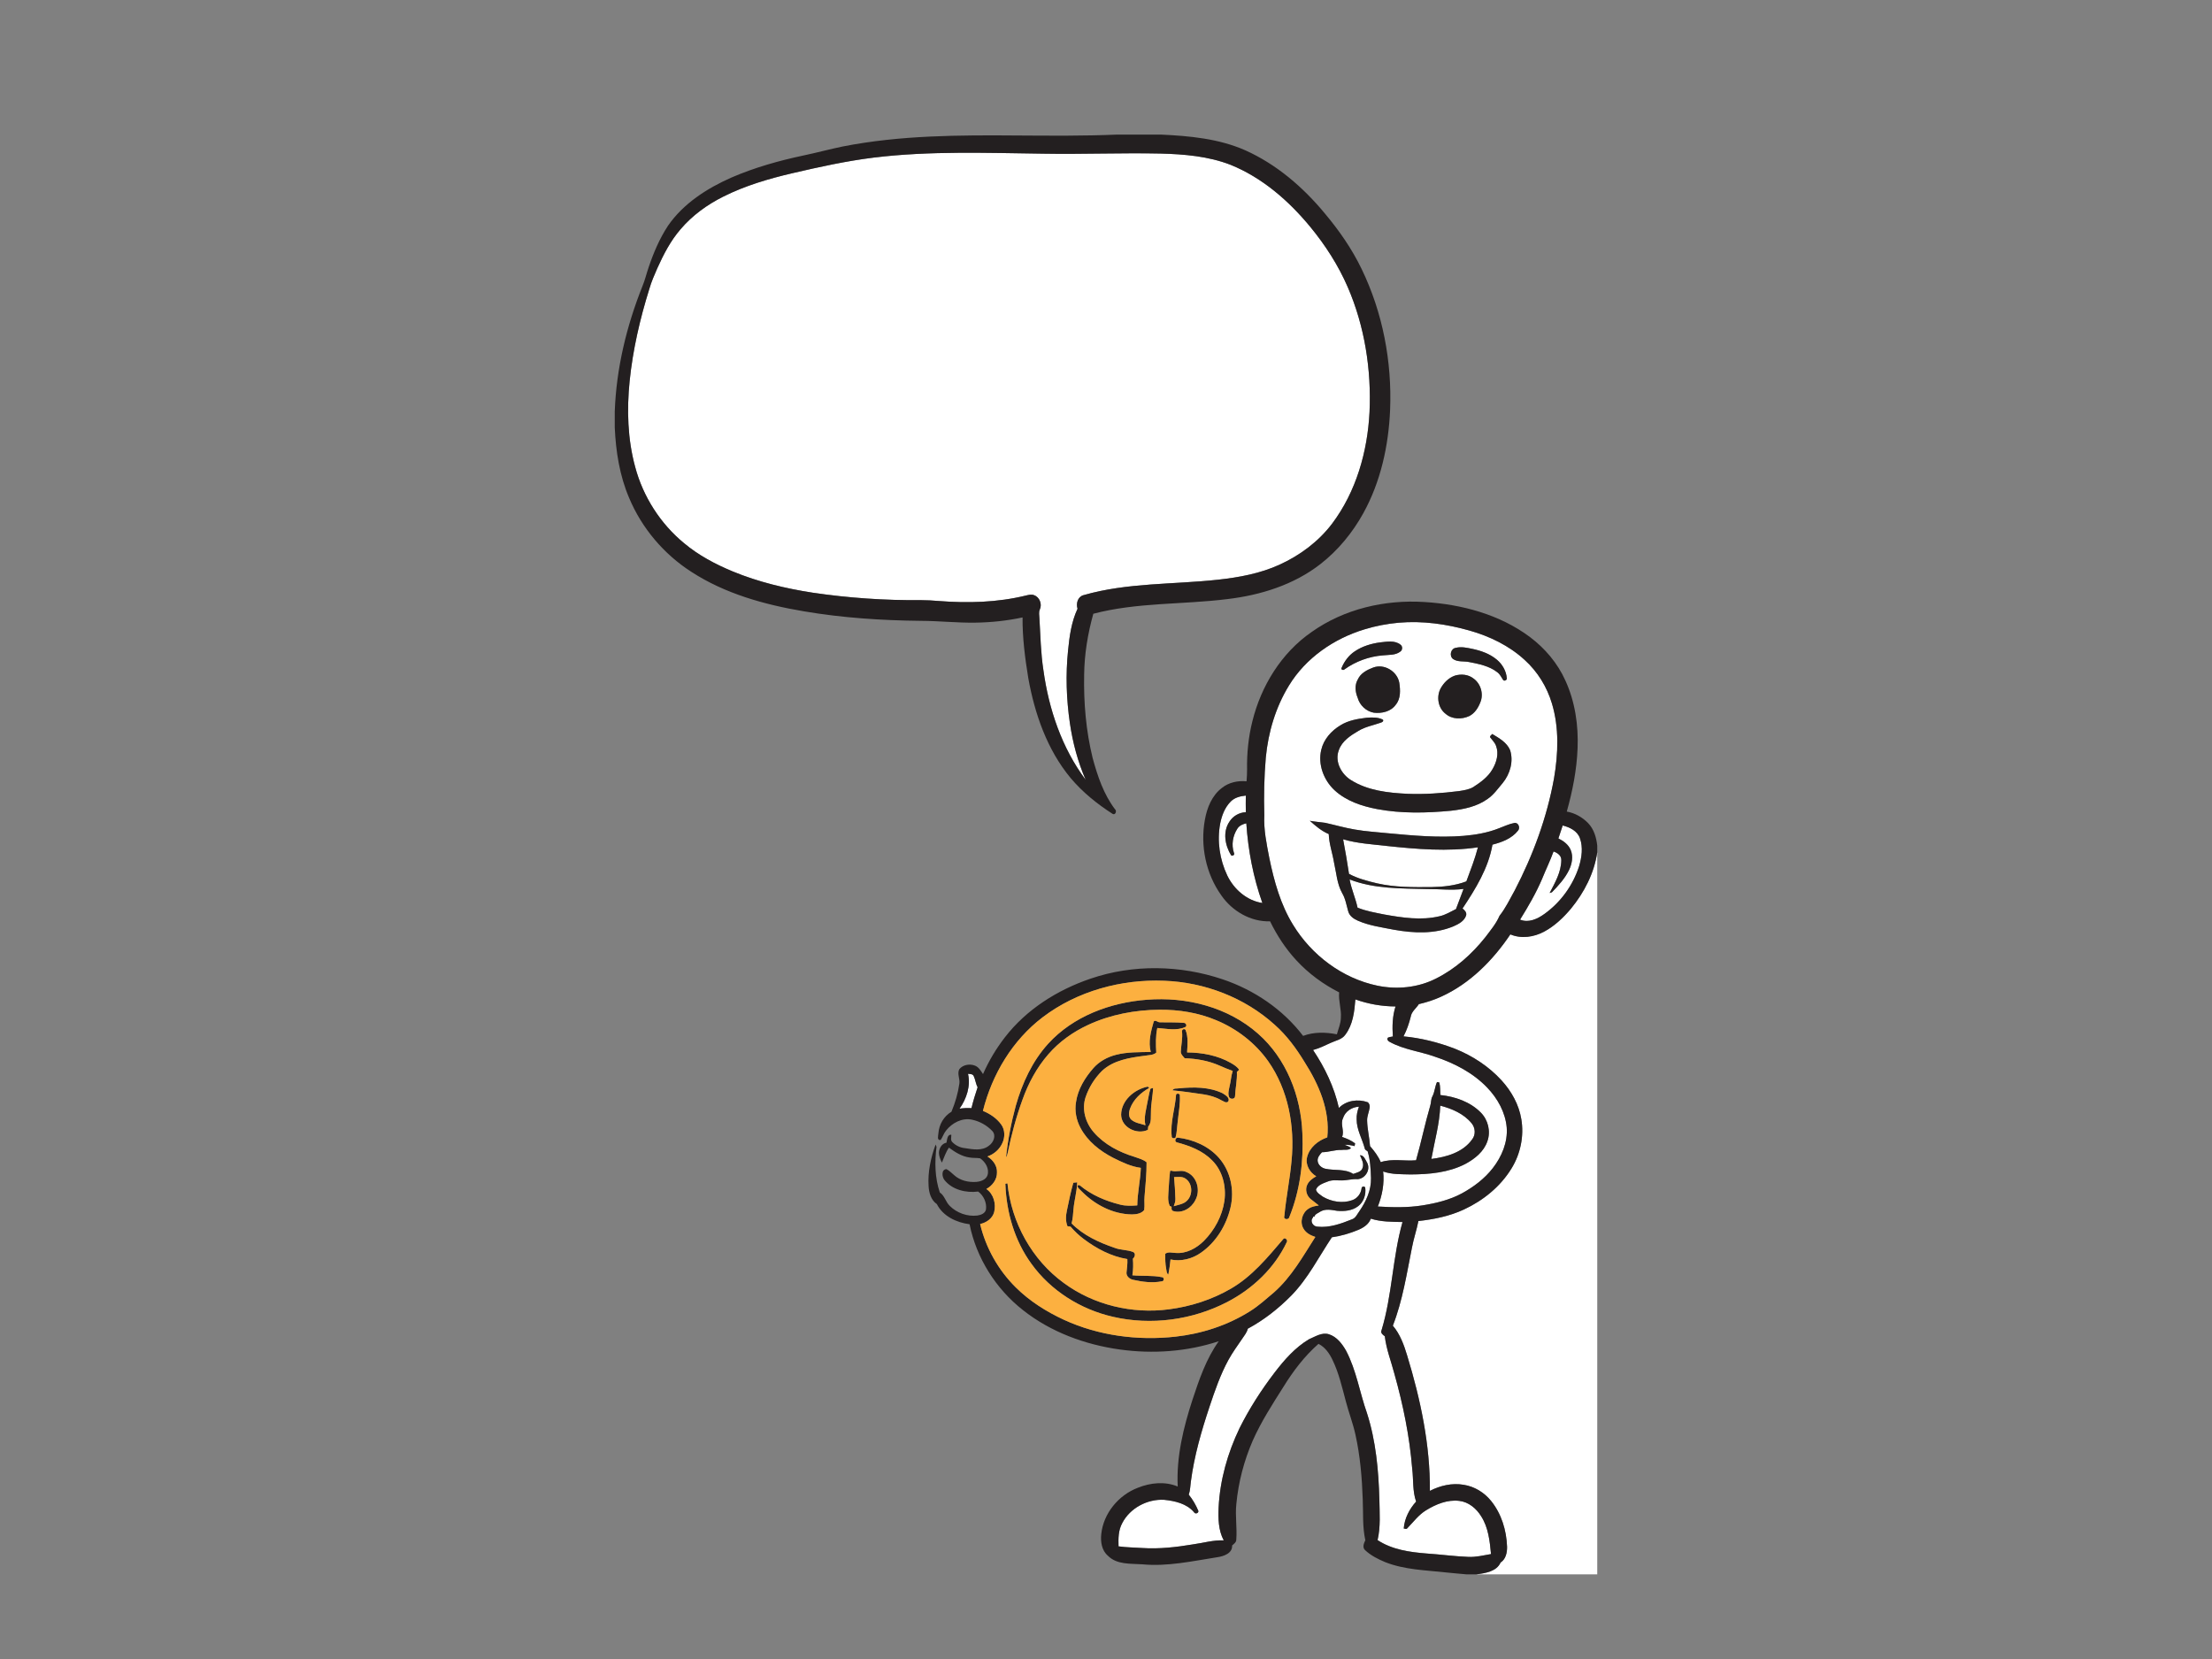 <?xml version="1.0" encoding="utf-8"?>
<!-- Generator: Adobe Illustrator 17.0.0, SVG Export Plug-In . SVG Version: 6.00 Build 0)  -->
<!DOCTYPE svg PUBLIC "-//W3C//DTD SVG 1.1//EN" "http://www.w3.org/Graphics/SVG/1.1/DTD/svg11.dtd">
<svg version="1.1" id="Layer_1" xmlns="http://www.w3.org/2000/svg" xmlns:xlink="http://www.w3.org/1999/xlink" x="0px" y="0px"
	 width="800px" height="600px" viewBox="0 0 800 600" enable-background="new 0 0 800 600" xml:space="preserve">
<rect x="0" y="0" width="800" height="600" fill="#808080" stroke="none"/>
<path fill="#FFFFFF" d="M316.05,56.989c20.333-2.474,40.853-1.666,61.277-1.412c14.151,0.25,28.301-0.35,42.448-0.042
	c8.544,0.229,17.25,0.954,25.285,4.074c11.464,4.645,21.041,13.001,28.839,22.457c5.444,6.619,10.127,13.901,13.538,21.778
	c6.123,14.172,8.577,29.809,7.873,45.193c-0.721,14.317-4.84,28.789-13.534,40.353c-4.92,6.494-11.647,11.485-19.033,14.846
	c-6.977,3.178-14.601,4.582-22.178,5.415c-16.209,1.775-32.829,1.037-48.638,5.578c-2.137,0.537-2.845,3.02-2.22,4.932
	c-2.208,4.728-2.928,9.96-3.428,15.105c-0.908,8.744-0.604,17.596,0.662,26.294c1.029,7.032,2.874,13.963,5.715,20.491
	c-8.615-11.51-13.338-25.523-15.292-39.661c-0.962-6.215-1.071-12.514-1.445-18.783c-0.029-1.071-0.312-2.199,0.162-3.216
	c0.883-1.908-0.117-4.491-2.145-5.161c-0.929-0.35-1.925-0.075-2.845,0.137c-10.347,2.549-21.12,2.816-31.696,1.983
	c-2.074-0.183-4.153-0.292-6.236-0.3c-13.122,0.117-26.26-0.775-39.24-2.695c-9.852-1.52-19.629-3.862-28.864-7.665
	c-6.294-2.608-12.405-5.832-17.642-10.231c-8.59-7.069-14.855-16.875-17.704-27.627c-2.749-10.081-3.028-20.687-1.991-31.042
	c1.162-11.331,3.737-22.482,7.136-33.342c0.729-2.558,1.812-4.995,2.87-7.427c2.245-4.999,4.803-9.935,8.406-14.105
	c4.257-5.015,9.685-8.935,15.555-11.855c7.831-3.912,16.275-6.403,24.777-8.394C296.242,60.388,306.073,58.222,316.05,56.989z"/>
<path fill="#FFFFFF" d="M505.857,225.21c8.615-0.754,17.308,0.483,25.602,2.833c7.29,2.062,14.321,5.457,19.937,10.61
	c4.682,4.224,8.106,9.781,9.898,15.821c2.62,8.744,2.266,18.083,0.746,26.993c-2.554,14.167-7.59,27.831-14.226,40.578
	c-1.737,3.099-3.262,6.353-5.478,9.144c-1.237,2.878-3.278,5.29-5.145,7.769c-4.861,6.128-10.852,11.468-17.883,14.971
	c-6.486,3.291-14.097,4.032-21.178,2.554c-12.659-2.637-23.798-11.043-30.488-22.02c-4.528-7.336-6.844-15.759-8.573-24.127
	c-0.987-5.103-2.074-10.256-1.816-15.48c-0.2-6.961-0.054-13.93,0.537-20.866c0.875-9.148,3.557-18.204,8.381-26.064
	c6.074-9.964,16.259-16.975,27.331-20.316C497.518,226.377,501.671,225.585,505.857,225.21 M499.222,232.317
	c-3.258,0.429-6.503,1.391-9.244,3.245c-2.179,1.429-3.795,3.624-4.786,6.011c-0.358,0.587,0.662,0.933,1.004,0.554
	c4.066-2.928,8.935-4.711,13.93-5.103c2.116-0.246,4.507,0.025,6.303-1.362c0.862-0.529,0.904-1.97,0.054-2.529
	C504.416,231.513,501.621,232.075,499.222,232.317 M526.582,234.283c-1.9,0.229-2.529,2.858-1.104,4.032
	c1.729,1.216,3.987,0.7,5.953,1.141c3.499,0.687,7.194,1.416,10.073,3.657c0.991,0.712,1.491,1.845,2.145,2.833
	c0.412,0.5,1.408,0.012,1.312-0.625c-0.187-2.587-1.566-5.011-3.528-6.678c-2.566-2.187-5.836-3.333-9.098-4.007
	C530.451,234.258,528.485,233.808,526.582,234.283 M496.651,241.423c-2.233,0.829-4.557,2.033-5.586,4.316
	c-1.2,2.033-0.916,4.52-0.046,6.615c0.733,2.704,3.049,4.886,5.811,5.399c2.887,0.35,6.186-0.379,7.961-2.87
	c1.854-2.22,1.679-5.295,1.279-7.973C505.328,242.794,500.625,239.936,496.651,241.423 M526.219,244.335
	c-2.274,0.783-4.086,2.599-5.22,4.686c-1.554,2.958-0.912,7.032,1.787,9.106c2.316,2.07,5.878,2.108,8.59,0.85
	c1.945-0.983,3.208-2.92,3.978-4.903c1.3-2.995,0.221-6.798-2.445-8.681C531.047,243.91,528.448,243.681,526.219,244.335
	 M484.767,262.326c-3.266,1.966-6.032,5.049-6.911,8.835c-1.279,5.274,0.871,10.972,4.774,14.609
	c4.216,3.924,9.885,5.786,15.438,6.848c8.79,1.65,17.808,1.433,26.677,0.596c4.624-0.525,9.419-1.487,13.263-4.27
	c2.208-1.5,3.737-3.737,5.449-5.74c2.666-3.262,4.003-7.811,2.691-11.91c-1.183-2.791-3.982-4.341-6.453-5.836
	c-0.271,0.367-1.171,0.841-0.633,1.371c0.721,0.946,1.625,1.795,2.012,2.953c1.071,2.816,0.167,5.944-1.312,8.431
	c-1.591,2.795-4.27,4.707-6.911,6.423c-1.562,0.946-3.42,1.183-5.19,1.475c-6.203,0.779-12.468,1.229-18.72,0.975
	c-6.948-0.333-14.238-1.158-20.266-4.907c-3.566-2.162-6.065-6.777-4.47-10.885c1.146-3.308,4.236-5.282,7.102-6.973
	c2.454-1.491,5.32-1.991,7.994-2.937c0.471-0.15,1.212-0.458,0.866-1.1c-1.783-0.937-3.907-0.85-5.857-0.708
	C491.019,259.969,487.624,260.535,484.767,262.326 M473.719,296.847c2.066,1.862,4.253,3.716,6.844,4.811
	c0.112,3.532,1.354,6.882,1.916,10.348c0.854,3.687,1.046,7.615,2.928,10.985c1.204,2.004,1.541,4.349,2.183,6.561
	c0.442,1.725,2.029,2.803,3.582,3.466c4.116,1.775,8.598,2.37,12.963,3.228c7.111,1.275,14.738,1.625,21.532-1.229
	c1.829-0.791,3.891-1.879,4.566-3.899c0.329-1.091-0.521-1.941-1.291-2.545c4.703-7.086,9.36-14.576,10.827-23.094
	c3.416-0.871,7.002-2.216,9.248-5.078c0.891-1.004,0.142-2.999-1.308-2.774c-1.966,0.375-3.782,1.262-5.644,1.954
	c-4.045,1.6-8.369,2.349-12.684,2.716c-9.164,0.741-18.354-0.096-27.477-0.95c-3.978-0.421-7.986-0.637-11.926-1.337
	c-3.603-0.604-7.119-1.633-10.681-2.42C477.439,297.318,475.565,297.205,473.719,296.847z"/>
<path fill="#FFFFFF" d="M445.164,289.824c1.429-1.412,3.462-1.895,5.403-2.091c-0.038,2-0.029,4.003,0.008,6.007
	c-2.412,0.108-4.67,1.396-5.944,3.449c-2.483,3.657-1.583,8.619,0.637,12.172c0.625,0.329,1.375-0.242,1.008-0.904
	c-0.996-2.92-0.417-6.228,1.25-8.781c0.716-1.108,1.979-1.645,3.224-1.908c0.654,9.806,2.52,19.545,5.807,28.814
	c-5.599-0.841-10.293-4.945-12.697-9.952c-2.753-5.799-3.753-12.472-2.558-18.795C441.877,294.906,443.006,291.961,445.164,289.824z
	"/>
<path fill="#FFFFFF" d="M565.168,298.547c2.554,0.629,5.336,1.979,6.248,4.645c1.154,3.253,0.654,6.844-0.312,10.085
	c-2.212,6.932-6.711,13.138-12.659,17.342c-2.462,1.766-5.674,3.233-8.69,1.975c2.953-4.753,5.782-9.602,7.973-14.759
	c1.337-3.316,2.916-6.528,4.132-9.889c1.391,0.462,2.866,1.483,2.808,3.124c-0.037,4.324-2.279,8.177-4.224,11.897
	c0.208-0.071,0.625-0.208,0.833-0.275c2.354-2.42,4.691-4.974,6.186-8.036c1.066-2.216,1.579-4.89,0.612-7.232
	c-0.812-1.962-2.612-3.287-4.461-4.191C564.147,301.675,564.668,300.113,565.168,298.547z"/>
<path fill="#FFFFFF" d="M485.754,303.545c5.111,1.491,10.447,1.791,15.709,2.399c10.964,1.166,22.086,2.116,33.054,0.5
	c-1.087,4.207-2.678,8.252-4.186,12.318c-4.028,1.545-8.373,1.991-12.659,2.07c-6.561,0.054-13.193,0.104-19.629-1.358
	c-3.466-0.825-7.023-1.737-10.156-3.432C487.279,311.86,486.525,307.699,485.754,303.545z"/>
<path fill="#FFFFFF" d="M568.134,328.656c4.807-5.861,8.44-12.859,9.531-20.416v261.14h-43.71c3.166-0.412,7.302-0.996,8.752-4.278
	c1.891-1.208,2.387-3.628,2.341-5.719c-0.217-5.919-2.024-11.922-5.786-16.563c-2.449-3.037-5.986-5.211-9.856-5.819
	c-4.199-0.742-8.527,0.258-12.272,2.191c0.121-16.642-3.378-33.104-8.219-48.955c-1.15-3.82-2.549-7.715-5.178-10.789
	c3.549-9.077,5.007-18.762,6.923-28.268c0.604-3.233,1.691-6.353,2.324-9.577c5.649-0.625,11.318-1.766,16.492-4.191
	c6.944-3.224,13.168-8.265,17.183-14.834c3.249-5.27,4.578-11.71,3.545-17.821c-0.866-5.286-3.587-10.127-7.169-14.051
	c-4.616-5.045-10.481-8.869-16.813-11.406c-5.969-2.295-12.251-3.891-18.629-4.482c1.175-2.233,1.995-4.628,2.608-7.069
	c0.275-1.908,1.975-3.049,2.945-4.591c2.749-0.65,5.453-1.504,8.023-2.683c10.439-4.728,18.745-13.143,25.073-22.544
	c3.949,1.675,8.506,0.991,12.21-0.987C562.227,334.921,565.385,331.905,568.134,328.656z"/>
<path fill="#FFFFFF" d="M488.103,318.059c8.881,3.453,18.57,3.241,27.943,3.474c4.42-0.046,8.86,0.546,13.268-0.038
	c-0.912,2.424-1.825,4.849-2.733,7.277c-1.95,0.946-3.807,2.141-5.953,2.599c-6.603,1.587-13.451,0.533-20.028-0.642
	c-3.241-0.658-6.54-1.212-9.618-2.462C490.24,324.803,488.737,321.549,488.103,318.059z"/>
<path fill="#FFFFFF" d="M490.19,361.456c4.653,1.658,9.581,2.52,14.521,2.541c-1.129,3.487-1.216,7.236-0.966,10.864
	c-0.612,0.129-1.254,0.154-1.816,0.446c-0.45,0.675,0.167,1.304,0.766,1.554c5.057,2.774,10.901,3.382,16.271,5.311
	c6.998,2.316,13.784,5.811,18.92,11.193c3.753,3.912,6.561,8.948,7.04,14.417c0.4,5.328-1.804,10.531-5.024,14.671
	c-2.991,3.853-6.961,6.84-11.218,9.16c-4.42,2.374-9.356,3.557-14.276,4.341c-5.324,0.841-10.739,0.721-16.1,0.4
	c1.587-3.999,2.412-8.373,1.925-12.672c3.187,1.133,6.615,0.966,9.943,1.071c6.744-0.033,13.747-0.658,19.824-3.816
	c3.387-1.82,6.682-4.449,7.944-8.219c1.262-3.545,0.254-7.686-2.383-10.339c-3.837-3.903-9.289-5.774-14.634-6.353
	c-0.1-1.512,0.008-3.062-0.375-4.536c-0.208-0.042-0.629-0.121-0.837-0.162c-0.758,1.65-0.816,3.532-1.645,5.161
	c-0.604,1.025-0.429,2.262-0.791,3.37c-1.925,6.536-3.266,13.222-5.145,19.77c-4.245,0.383-8.644-0.704-12.764,0.675
	c-0.908-2.166-2.341-4.036-3.874-5.786c-0.221-3.108-1-6.157-1.058-9.277c-0.046-1.587,0.679-3.045,0.908-4.586
	c0.129-0.746-0.075-1.566-0.704-2.02c-3.512-1.25-7.748-0.654-10.414,2.07c-1.687-7.515-5.057-14.584-9.344-20.957
	c2.224-0.604,4.295-1.616,6.378-2.579c1.825-0.866,4.091-1.191,5.311-2.978C489.324,370.542,489.841,365.863,490.19,361.456z"/>
<path fill="#FFFFFF" d="M350.091,388.362c0.737,0.083,1.708,0.004,2.07,0.829c0.617,1.283,0.716,2.762,1.408,4.028
	c-0.829,2.491-1.612,4.999-2.224,7.556c-1.441-0.087-2.887-0.025-4.316,0.192C349.566,397.397,351.116,392.715,350.091,388.362z"/>
<path fill="#FFFFFF" d="M520.891,399.872c4.195,1.083,8.465,2.908,11.293,6.319c1.408,1.641,1.595,4.186,0.221,5.911
	c-3.353,4.695-9.289,6.353-14.734,7.048C518.817,412.74,520.654,406.42,520.891,399.872z"/>
<path fill="#FFFFFF" d="M485.708,404.442c0.771-2.504,3.22-4.074,5.774-4.191c-0.546,1.475-0.921,3.024-0.833,4.611
	c0.008,3.674,1.954,6.915,2.903,10.377c0.058,0.604,0.612,0.85,1.062,1.141c0.975,3.133,1.116,6.444,1.225,9.702
	c0.108,4.32-1.745,8.39-4.145,11.88c-0.825,1.091-1.366,2.595-2.783,3.041c-3.932,1.583-8.161,3.103-12.459,2.637
	c-1.612-0.054-2.824-2.066-1.57-3.324l0.042-0.358l0.4,0.112c0.271-1.054,1.495-1.366,2.287-1.937
	c1.85-1.033,3.974-0.546,5.936-0.229c2.624,0.246,5.507-0.021,7.656-1.683c2.029-1.533,2.895-4.261,2.545-6.723
	c-0.308-0.654-1.371-0.396-1.325,0.337c-0.262,1.912-1.55,3.595-3.395,4.232c-3.449,1.241-7.44,0.575-10.568-1.241
	c-0.941-0.721-2.224-1.362-2.533-2.595c0.679-1.712,2.687-2.295,4.261-2.916c1.6-0.683,3.337-0.387,5.015-0.404
	c1.954,0.013,3.857-0.608,5.819-0.45c2.72-0.208,4.749-3.395,3.437-5.907c-0.629-1.037-1.175-2.824-2.616-2.741
	c0.608,1.433,1.562,2.995,0.933,4.599c-0.45,1.462-2.137,1.683-3.366,2.154c-3.008-1.937-6.748-1.133-10.077-1.875
	c-1.379-0.287-2.666-1.416-2.795-2.866c-0.083-1.25,0.779-2.249,1.57-3.103c2.374-0.017,4.653-0.908,7.04-0.837
	c1.133-0.196,2.57,0.242,3.453-0.662c-0.642-0.629-1.533-0.854-2.329-1.187c1.229-0.054,2.445,0.154,3.632,0.467
	c0.046-0.246,0.137-0.737,0.183-0.983c-1.404-1.075-3.058-1.766-4.716-2.337C486.333,408.999,484.65,406.629,485.708,404.442z"/>
<path fill="#FFFFFF" d="M495.777,440.749c3.695,1.171,7.631,1.133,11.468,1.216c-3.632,12.818-3.703,26.369-7.581,39.132
	c-0.462,0.991,0.462,1.679,1.175,2.17c0.533,4.699,2.304,9.106,3.487,13.651c3.141,11.176,5.482,22.599,6.415,34.179
	c0.5,3.987,0.079,8.123,1.421,11.972c-2.433,2.695-4.195,6.078-4.474,9.739c0.4,0.008,0.954,0.375,1.254-0.071
	c2.212-2.237,4.103-4.874,6.836-6.532c3.557-2.179,7.694-3.903,11.951-3.395c3.403,0.371,6.24,2.762,7.977,5.603
	c2.595,4.057,3.099,8.96,3.545,13.638c-2.733,0.467-5.461,1.166-8.26,1.021c-5.015-0.2-9.993-0.887-15-1.221
	c-6.128-0.487-12.53-1.375-17.767-4.849c1.133-4.824,0.729-9.806,0.65-14.709c-0.287-10.527-1.25-21.166-4.491-31.234
	c-2.633-7.457-3.824-15.438-7.523-22.499c-1.433-2.533-3.383-5.12-6.273-6.015c-2.549-0.758-4.89,0.866-7.14,1.8
	c-5.032,2.991-8.956,7.481-12.48,12.085c-4.82,6.303-9.131,13.018-12.68,20.12c-4.291,8.948-7.061,18.704-7.552,28.639
	c-0.175,4.02-0.096,8.273,1.85,11.91c-3.774-0.162-7.44,0.95-11.151,1.454c-6.032,1.004-12.16,1.708-18.283,1.312
	c-2.87-0.212-5.757-0.196-8.61-0.604c-0.096-2.845-0.079-5.819,1.325-8.385c2.803-5.465,9.089-8.789,15.171-8.448
	c3.895,0.404,8.156,1.358,10.802,4.495c0.383,0.758,1.683,0.408,1.575-0.462c-0.883-2.108-2.037-4.12-3.474-5.894
	c0.537-1.533,0.533-3.17,0.758-4.757c1.208-9.239,3.803-18.225,6.74-27.043c1.925-5.786,3.924-11.597,6.857-16.962
	c1.466-2.645,3.228-5.103,4.94-7.586c0.792-1.171,1.712-2.287,2.058-3.678c5.799-3.112,11.022-7.227,15.642-11.897
	c6.082-6.178,9.989-14.009,14.751-21.161c3.324-0.462,6.565-1.429,9.656-2.724C493.202,443.961,495.048,442.736,495.777,440.749z"/>
<g id="_x23_231f20ff">
	<path fill="#231F20" d="M404.095,48.674h15.734c10.36,0.483,20.962,1.45,30.559,5.69c11.297,5.074,20.907,13.338,28.751,22.828
		c5.17,6.157,9.806,12.814,13.301,20.074c7.644,15.767,11.01,33.483,10.31,50.958c-0.542,12.951-3.395,26.002-9.702,37.412
		c-3.903,7.036-9.11,13.393-15.471,18.35c-9.631,7.527-21.695,11.272-33.708,12.689c-16.121,2.012-32.634,1.141-48.455,5.299
		c-2.004,7.186-3.228,14.588-3.316,22.057c-0.2,10.102,0.658,20.278,3.07,30.105c1.766,6.503,3.957,13.072,8.061,18.508
		c0.791,0.592,0.175,2.279-0.812,1.725c-5.649-3.616-10.939-7.894-15.263-13.043c-8.46-10.223-12.934-23.144-15.255-36.058
		c-1.187-7.261-2.133-14.596-2.079-21.965c-5.619,1.204-11.36,1.808-17.108,1.887c-6.532,0.1-13.043-0.633-19.574-0.654
		c-14.222-0.142-28.464-1.071-42.498-3.462c-14.197-2.404-28.456-6.365-40.632-14.284c-9.952-6.39-17.925-15.817-22.486-26.735
		c-3.428-8.023-4.799-16.758-5.186-25.423v-5.824c0.558-15.525,4.245-30.83,9.981-45.231c0.95-2.245,1.483-4.628,2.279-6.923
		c1.766-5.236,3.945-10.377,6.99-15.005c5.569-8.073,14.126-13.538,22.965-17.446c8.385-3.628,17.229-6.107,26.156-7.998
		c4.707-0.983,9.352-2.258,14.063-3.224c20.849-4.103,42.194-4.141,63.355-3.978C380.113,49.078,392.114,49.187,404.095,48.674
		 M316.05,56.989c-9.977,1.233-19.808,3.399-29.589,5.678c-8.502,1.991-16.946,4.482-24.777,8.394
		c-5.869,2.92-11.297,6.84-15.555,11.855c-3.603,4.17-6.161,9.106-8.406,14.105c-1.058,2.433-2.141,4.87-2.87,7.427
		c-3.399,10.86-5.974,22.011-7.136,33.342c-1.037,10.356-0.758,20.962,1.991,31.042c2.849,10.752,9.114,20.557,17.704,27.627
		c5.236,4.399,11.347,7.623,17.642,10.231c9.235,3.803,19.012,6.144,28.864,7.665c12.98,1.92,26.119,2.812,39.24,2.695
		c2.083,0.008,4.161,0.117,6.236,0.3c10.577,0.833,21.349,0.567,31.696-1.983c0.921-0.212,1.916-0.487,2.845-0.137
		c2.029,0.671,3.028,3.253,2.145,5.161c-0.475,1.016-0.192,2.145-0.162,3.216c0.375,6.269,0.483,12.568,1.445,18.783
		c1.954,14.138,6.678,28.151,15.292,39.661c-2.841-6.528-4.686-13.459-5.715-20.491c-1.266-8.698-1.57-17.55-0.662-26.294
		c0.5-5.145,1.221-10.377,3.428-15.105c-0.625-1.912,0.083-4.395,2.22-4.932c15.809-4.541,32.43-3.803,48.638-5.578
		c7.577-0.833,15.2-2.237,22.178-5.415c7.386-3.362,14.113-8.352,19.033-14.846c8.694-11.564,12.814-26.035,13.534-40.353
		c0.704-15.384-1.75-31.022-7.873-45.193c-3.412-7.877-8.094-15.159-13.538-21.778c-7.798-9.456-17.375-17.812-28.839-22.457
		c-8.036-3.12-16.742-3.845-25.285-4.074c-14.147-0.308-28.297,0.292-42.448,0.042C356.902,55.323,336.382,54.515,316.05,56.989z"/>
	<path fill="#231F20" d="M474.357,228.576c11.743-8.356,26.51-11.76,40.786-10.852c13.505,0.833,27.252,4.491,38.211,12.689
		c5.424,4.082,9.948,9.427,12.747,15.63c3.545,7.681,4.799,16.267,4.449,24.677c-0.304,7.727-1.812,15.363-3.903,22.794
		c2.945,0.525,5.674,2.062,7.744,4.207c2.079,2.166,2.953,5.182,3.274,8.102v2.416c-1.091,7.556-4.724,14.555-9.531,20.416
		c-2.749,3.249-5.907,6.265-9.681,8.29c-3.703,1.979-8.26,2.662-12.21,0.987c-6.328,9.402-14.634,17.816-25.073,22.544
		c-2.57,1.179-5.274,2.033-8.023,2.683c-0.971,1.541-2.67,2.683-2.945,4.591c-0.612,2.441-1.433,4.836-2.608,7.069
		c6.378,0.592,12.659,2.187,18.629,4.482c6.332,2.537,12.197,6.361,16.813,11.406c3.582,3.924,6.303,8.765,7.169,14.051
		c1.033,6.111-0.296,12.551-3.545,17.821c-4.016,6.569-10.239,11.61-17.183,14.834c-5.174,2.424-10.843,3.566-16.492,4.191
		c-0.633,3.224-1.72,6.344-2.324,9.577c-1.916,9.506-3.374,19.191-6.923,28.268c2.629,3.074,4.028,6.969,5.178,10.789
		c4.841,15.85,8.34,32.313,8.219,48.955c3.745-1.933,8.073-2.933,12.272-2.191c3.87,0.608,7.406,2.783,9.856,5.819
		c3.762,4.641,5.569,10.643,5.786,16.563c0.046,2.091-0.45,4.511-2.341,5.719c-1.45,3.283-5.586,3.866-8.752,4.278h-3.603
		c-2.429-0.192-4.849-0.45-7.273-0.679c-7.423-0.821-15.084-0.946-22.115-3.737c-2.641-1.1-5.274-2.429-7.352-4.42
		c-0.954-1.021-0.333-2.433,0.175-3.499c-1.079-4.845-0.721-9.827-0.937-14.746c-0.262-7.856-0.933-15.734-2.633-23.419
		c-0.883-4.078-2.412-7.973-3.462-12.001c-1.362-5.078-2.52-10.264-4.824-15.017c-1.112-2.366-2.691-4.645-5.086-5.836
		c-5.09,4.457-9.189,9.898-12.73,15.63c-3.974,6.269-8.015,12.543-11.039,19.341c-3.162,7.294-5.207,15.092-5.949,23.011
		c-0.442,4.274,0.321,8.569-0.013,12.847c-0.012,0.958-0.862,1.512-1.504,2.083c0.158,2.849-3.049,3.92-5.34,4.245
		c-8.981,1.4-18.025,3.449-27.168,2.57c-4.216-0.296-9.21,0.196-12.426-3.112c-2.233-1.9-2.703-5.061-2.391-7.823
		c0.779-7.494,6.244-14.08,13.209-16.742c4.549-1.837,9.827-2.391,14.442-0.458c-0.529-10.747,2.058-21.349,5.37-31.488
		c2.416-7.311,4.949-14.738,9.469-21.057c-11.481,3.787-23.844,4.653-35.791,2.987c-12.58-1.75-24.961-6.298-34.987-14.217
		c-9.806-7.681-16.879-18.837-19.337-31.076c-4.703-0.608-9.614-2.883-11.835-7.29c-2.124-1.45-2.845-4.091-2.991-6.519
		c-0.325-5.12,0.8-10.235,2.541-15.021c0.079,0.204,0.242,0.617,0.325,0.825c-0.692,5.494-0.608,11.218,1.196,16.513
		c1.75,1.158,2.112,3.445,3.603,4.861c2.562,2.566,6.378,3.92,9.981,3.474c1.291-0.179,2.895-0.796,3.12-2.258
		c0.292-2.458-0.866-4.936-2.824-6.411c-4.357,0.55-9.356-0.6-12.197-4.157c-0.908-1.129-1.233-3.82,0.716-3.953
		c1.041,0.537,1.87,1.391,2.753,2.149c2.149,1.987,5.236,2.691,8.094,2.466c1.554-0.146,3.387-0.754,3.982-2.354
		c0.775-2.362-0.721-4.849-2.633-6.169c-1.275-0.212-2.587-0.067-3.862-0.304c-2.791-0.375-5.22-1.937-7.444-3.562
		c-1.146,1.658-1.75,3.587-2.541,5.419c-0.537-1.116-1.054-2.304-1.071-3.562c0.05-1.608,1.021-3.345,2.72-3.637
		c0.279-1.021,0.242-3.053,1.77-2.874c0.012,0.891-0.383,1.999,0.396,2.703c1.196,1.187,2.803,1.975,4.491,2.133
		c2.874,0.442,6.244,1.1,8.715-0.887c1.616-1.133,2.72-3.616,1.229-5.286c-1.958-2.075-4.591-3.549-7.386-4.12
		c-3.557-0.754-7.161,1.166-9.335,3.912c-0.846,1.029-1.237,2.333-1.958,3.441c-1.504,0.237-0.862-1.633-0.825-2.479
		c0.242-3.162,1.979-6.119,4.72-7.748c1.35-3.262,2.366-6.682,2.858-10.181c0.267-1.737-0.896-3.582-0.008-5.22
		c1.329-1.625,3.824-2.033,5.719-1.241c1.333,0.554,2.075,1.883,2.841,3.028c2.079-4.736,4.745-9.219,7.923-13.305
		c7.781-10.093,18.995-17.142,30.972-21.207c15.375-5.257,32.459-4.932,47.805,0.254c11.381,3.837,21.757,10.864,29.064,20.445
		c3.903-1.475,8.181-1.371,12.218-0.567c0.517-1.966,1.412-3.857,1.437-5.928c0.254-3.112-0.916-6.132-0.625-9.244
		c-5.744-2.92-11.026-6.786-15.405-11.522c-3.903-4.191-7.065-9.031-9.573-14.172c-7.036,0.221-13.734-3.712-17.662-9.427
		c-5.553-7.794-7.636-17.904-5.915-27.289c0.771-4.366,2.566-8.848,6.219-11.576c2.483-1.962,5.74-2.649,8.852-2.345
		c0.104-1.454,0.221-2.908,0.187-4.366c-0.092-5.824,0.492-11.672,1.916-17.329C456.078,248.101,463.426,236.116,474.357,228.576
		 M505.857,225.21c-4.186,0.375-8.34,1.166-12.355,2.399c-11.072,3.341-21.257,10.352-27.331,20.316
		c-4.824,7.861-7.507,16.917-8.381,26.064c-0.592,6.936-0.737,13.905-0.537,20.866c-0.258,5.224,0.829,10.377,1.816,15.48
		c1.729,8.369,4.045,16.792,8.573,24.127c6.69,10.976,17.829,19.383,30.488,22.02c7.082,1.479,14.692,0.737,21.178-2.554
		c7.032-3.503,13.022-8.844,17.883-14.971c1.866-2.479,3.907-4.89,5.145-7.769c2.216-2.791,3.741-6.044,5.478-9.144
		c6.636-12.747,11.672-26.41,14.226-40.578c1.52-8.91,1.875-18.25-0.746-26.993c-1.791-6.04-5.215-11.597-9.898-15.821
		c-5.615-5.153-12.647-8.548-19.937-10.61C523.166,225.694,514.472,224.456,505.857,225.21 M445.164,289.824
		c-2.158,2.137-3.287,5.082-3.862,8.011c-1.196,6.323-0.196,12.997,2.558,18.795c2.404,5.007,7.098,9.11,12.697,9.952
		c-3.287-9.269-5.153-19.008-5.807-28.814c-1.246,0.262-2.508,0.8-3.224,1.908c-1.666,2.554-2.245,5.861-1.25,8.781
		c0.367,0.662-0.383,1.233-1.008,0.904c-2.22-3.553-3.12-8.515-0.637-12.172c1.275-2.054,3.532-3.341,5.944-3.449
		c-0.037-2.004-0.046-4.007-0.008-6.007C448.626,287.928,446.593,288.412,445.164,289.824 M565.168,298.547
		c-0.5,1.566-1.021,3.128-1.554,4.686c1.85,0.904,3.649,2.229,4.461,4.191c0.966,2.341,0.454,5.015-0.612,7.232
		c-1.495,3.062-3.832,5.615-6.186,8.036c-0.208,0.067-0.625,0.204-0.833,0.275c1.945-3.72,4.187-7.573,4.224-11.897
		c0.058-1.641-1.416-2.662-2.808-3.124c-1.216,3.362-2.795,6.573-4.132,9.889c-2.191,5.157-5.02,10.006-7.973,14.759
		c3.016,1.258,6.228-0.208,8.69-1.975c5.949-4.203,10.447-10.41,12.659-17.342c0.966-3.241,1.466-6.832,0.312-10.085
		C570.504,300.525,567.721,299.176,565.168,298.547 M377.085,367.913c-10.902,8.285-18.291,20.649-21.586,33.85
		c2.562,1.058,4.97,2.654,6.607,4.928c1.404,1.933,1.412,4.607,0.408,6.719c-1.012,2.291-3.037,4.032-5.386,4.845
		c1.979,1.221,3.557,3.337,3.445,5.757c0.058,2.562-1.658,4.807-3.837,5.994c2.633,1.82,3.566,5.378,2.816,8.385
		c-0.642,2.32-2.812,3.807-5.074,4.286c2.05,8.648,6.573,16.671,12.889,22.919c4.995,4.965,11.047,8.773,17.421,11.722
		c12.539,5.761,26.693,7.611,40.361,6.099c9.51-1.062,18.85-4.087,26.96-9.206c3.108-1.941,5.824-4.428,8.619-6.782
		c6.34-5.578,10.493-13.047,14.984-20.074c-1.654-0.542-3.337-1.375-4.241-2.933c-1.504-2.399-0.542-5.836,1.812-7.311
		c1.087-0.733,2.412-0.954,3.687-1.137c-0.987-0.825-2.045-1.566-3.028-2.383c-1.391-1.2-1.962-3.295-1.212-4.995
		c0.617-1.466,1.962-2.429,3.312-3.17c-2.345-1.375-3.982-4.132-3.324-6.886c0.846-3.537,3.991-6.061,7.311-7.198
		c1.054-9.764-3.091-19.216-8.235-27.268c-2.991-4.924-6.444-9.618-10.781-13.451c-10.868-9.843-25.356-15.384-39.961-15.917
		C405.499,354.087,389.548,358.444,377.085,367.913 M490.19,361.456c-0.35,4.407-0.866,9.085-3.616,12.734
		c-1.221,1.787-3.487,2.112-5.311,2.978c-2.083,0.962-4.153,1.975-6.378,2.579c4.286,6.373,7.656,13.443,9.344,20.957
		c2.666-2.724,6.902-3.32,10.414-2.07c0.629,0.454,0.833,1.275,0.704,2.02c-0.229,1.541-0.954,2.999-0.908,4.586
		c0.058,3.12,0.837,6.169,1.058,9.277c1.533,1.75,2.966,3.62,3.874,5.786c4.12-1.379,8.519-0.292,12.764-0.675
		c1.879-6.548,3.22-13.234,5.145-19.77c0.362-1.108,0.187-2.345,0.791-3.37c0.829-1.629,0.887-3.512,1.645-5.161
		c0.208,0.042,0.629,0.121,0.837,0.162c0.383,1.475,0.275,3.024,0.375,4.536c5.345,0.579,10.797,2.449,14.634,6.353
		c2.637,2.654,3.645,6.794,2.383,10.339c-1.262,3.77-4.557,6.398-7.944,8.219c-6.078,3.158-13.08,3.782-19.824,3.816
		c-3.328-0.104-6.757,0.063-9.943-1.071c0.487,4.299-0.337,8.673-1.925,12.672c5.361,0.321,10.777,0.442,16.1-0.4
		c4.92-0.783,9.856-1.966,14.276-4.341c4.257-2.32,8.227-5.307,11.218-9.16c3.22-4.141,5.424-9.344,5.024-14.671
		c-0.479-5.47-3.287-10.506-7.04-14.417c-5.136-5.382-11.922-8.877-18.92-11.193c-5.37-1.929-11.214-2.537-16.271-5.311
		c-0.6-0.25-1.216-0.879-0.766-1.554c0.562-0.292,1.204-0.317,1.816-0.446c-0.25-3.628-0.162-7.377,0.966-10.864
		C499.771,363.976,494.843,363.114,490.19,361.456 M350.091,388.362c1.025,4.353-0.525,9.035-3.062,12.605
		c1.429-0.217,2.874-0.279,4.316-0.192c0.612-2.558,1.395-5.065,2.224-7.556c-0.691-1.266-0.791-2.745-1.408-4.028
		C351.799,388.366,350.829,388.445,350.091,388.362 M520.891,399.872c-0.237,6.548-2.075,12.868-3.22,19.279
		c5.445-0.696,11.381-2.354,14.734-7.048c1.375-1.725,1.187-4.27-0.221-5.911C529.356,402.779,525.086,400.955,520.891,399.872
		 M485.708,404.442c-1.058,2.187,0.625,4.557-0.333,6.74c1.658,0.571,3.312,1.262,4.716,2.337c-0.046,0.246-0.137,0.737-0.183,0.983
		c-1.187-0.312-2.404-0.521-3.632-0.467c0.796,0.333,1.687,0.558,2.329,1.187c-0.883,0.904-2.32,0.467-3.453,0.662
		c-2.387-0.071-4.665,0.821-7.04,0.837c-0.791,0.854-1.654,1.854-1.57,3.103c0.129,1.45,1.416,2.579,2.795,2.866
		c3.328,0.741,7.069-0.062,10.077,1.875c1.229-0.471,2.916-0.691,3.366-2.154c0.629-1.604-0.325-3.166-0.933-4.599
		c1.441-0.083,1.987,1.704,2.616,2.741c1.312,2.512-0.716,5.699-3.437,5.907c-1.962-0.158-3.866,0.462-5.819,0.45
		c-1.679,0.017-3.416-0.279-5.015,0.404c-1.575,0.621-3.582,1.204-4.261,2.916c0.308,1.233,1.591,1.875,2.533,2.595
		c3.128,1.816,7.119,2.483,10.568,1.241c1.845-0.637,3.133-2.32,3.395-4.232c-0.046-0.733,1.016-0.991,1.325-0.337
		c0.35,2.462-0.517,5.19-2.545,6.723c-2.149,1.662-5.032,1.929-7.656,1.683c-1.962-0.317-4.086-0.804-5.936,0.229
		c-0.792,0.571-2.016,0.883-2.287,1.937l-0.4-0.112l-0.042,0.358c-1.254,1.258-0.042,3.27,1.57,3.324
		c4.299,0.467,8.527-1.054,12.459-2.637c1.416-0.446,1.958-1.95,2.783-3.041c2.399-3.491,4.253-7.561,4.145-11.88
		c-0.108-3.258-0.25-6.569-1.225-9.702c-0.45-0.292-1.004-0.537-1.062-1.141c-0.95-3.462-2.895-6.703-2.903-10.377
		c-0.087-1.587,0.287-3.137,0.833-4.611C488.928,400.368,486.479,401.938,485.708,404.442 M495.777,440.749
		c-0.729,1.987-2.574,3.212-4.441,4.007c-3.091,1.296-6.332,2.262-9.656,2.724c-4.761,7.152-8.669,14.984-14.751,21.161
		c-4.62,4.67-9.843,8.785-15.642,11.897c-0.346,1.391-1.266,2.508-2.058,3.678c-1.712,2.483-3.474,4.94-4.94,7.586
		c-2.933,5.365-4.932,11.176-6.857,16.962c-2.937,8.819-5.532,17.804-6.74,27.043c-0.225,1.587-0.221,3.224-0.758,4.757
		c1.437,1.775,2.591,3.787,3.474,5.894c0.108,0.871-1.191,1.221-1.575,0.462c-2.645-3.137-6.907-4.091-10.802-4.495
		c-6.082-0.342-12.368,2.983-15.171,8.448c-1.404,2.566-1.421,5.54-1.325,8.385c2.853,0.408,5.74,0.392,8.61,0.604
		c6.124,0.396,12.251-0.308,18.283-1.312c3.712-0.504,7.377-1.616,11.151-1.454c-1.945-3.637-2.025-7.89-1.85-11.91
		c0.492-9.935,3.262-19.691,7.552-28.639c3.549-7.102,7.861-13.817,12.68-20.12c3.524-4.603,7.448-9.094,12.48-12.085
		c2.249-0.933,4.591-2.558,7.14-1.8c2.891,0.896,4.84,3.482,6.273,6.015c3.699,7.061,4.89,15.042,7.523,22.499
		c3.241,10.068,4.203,20.707,4.491,31.234c0.079,4.903,0.483,9.885-0.65,14.709c5.236,3.474,11.639,4.361,17.767,4.849
		c5.007,0.333,9.985,1.021,15,1.221c2.799,0.146,5.528-0.554,8.26-1.021c-0.446-4.678-0.95-9.581-3.545-13.638
		c-1.737-2.841-4.574-5.232-7.977-5.603c-4.257-0.508-8.394,1.216-11.951,3.395c-2.733,1.658-4.624,4.295-6.836,6.532
		c-0.3,0.446-0.854,0.079-1.254,0.071c0.279-3.662,2.041-7.044,4.474-9.739c-1.341-3.849-0.921-7.986-1.421-11.972
		c-0.933-11.58-3.274-23.003-6.415-34.179c-1.183-4.545-2.953-8.952-3.487-13.651c-0.712-0.492-1.637-1.179-1.175-2.17
		c3.878-12.764,3.949-26.314,7.581-39.132C503.408,441.882,499.471,441.92,495.777,440.749z"/>
	<path fill="#231F20" d="M499.222,232.317c2.399-0.242,5.195-0.804,7.261,0.816c0.85,0.558,0.808,2-0.054,2.529
		c-1.795,1.387-4.186,1.116-6.303,1.362c-4.995,0.392-9.864,2.174-13.93,5.103c-0.342,0.379-1.362,0.033-1.004-0.554
		c0.991-2.387,2.608-4.582,4.786-6.011C492.719,233.708,495.964,232.746,499.222,232.317z"/>
	<path fill="#231F20" d="M526.582,234.283c1.904-0.475,3.87-0.025,5.753,0.354c3.262,0.675,6.532,1.82,9.098,4.007
		c1.962,1.666,3.341,4.091,3.528,6.678c0.096,0.637-0.9,1.125-1.312,0.625c-0.654-0.987-1.154-2.12-2.145-2.833
		c-2.878-2.241-6.573-2.97-10.073-3.657c-1.966-0.442-4.224,0.075-5.953-1.141C524.053,237.141,524.682,234.512,526.582,234.283z"/>
	<path fill="#231F20" d="M496.651,241.423c3.974-1.487,8.677,1.37,9.419,5.486c0.4,2.679,0.575,5.753-1.279,7.973
		c-1.775,2.491-5.074,3.22-7.961,2.87c-2.762-0.512-5.078-2.695-5.811-5.399c-0.871-2.095-1.154-4.582,0.046-6.615
		C492.094,243.456,494.419,242.252,496.651,241.423z"/>
	<path fill="#231F20" d="M526.219,244.335c2.229-0.654,4.828-0.425,6.69,1.058c2.666,1.883,3.745,5.686,2.445,8.681
		c-0.771,1.983-2.033,3.92-3.978,4.903c-2.712,1.258-6.273,1.221-8.59-0.85c-2.699-2.074-3.341-6.149-1.787-9.106
		C522.133,246.934,523.945,245.118,526.219,244.335z"/>
	<path fill="#231F20" d="M484.767,262.326c2.858-1.791,6.253-2.358,9.544-2.749c1.949-0.142,4.074-0.229,5.857,0.708
		c0.346,0.642-0.396,0.95-0.866,1.1c-2.674,0.946-5.54,1.445-7.994,2.937c-2.866,1.691-5.957,3.666-7.102,6.973
		c-1.595,4.107,0.904,8.723,4.47,10.885c6.028,3.749,13.318,4.574,20.266,4.907c6.253,0.254,12.518-0.196,18.72-0.975
		c1.77-0.292,3.628-0.529,5.19-1.475c2.641-1.716,5.32-3.628,6.911-6.423c1.479-2.487,2.383-5.615,1.312-8.431
		c-0.387-1.158-1.291-2.008-2.012-2.953c-0.537-0.529,0.362-1.004,0.633-1.371c2.47,1.495,5.27,3.045,6.453,5.836
		c1.312,4.099-0.025,8.648-2.691,11.91c-1.712,2.004-3.241,4.241-5.449,5.74c-3.845,2.783-8.64,3.745-13.263,4.27
		c-8.869,0.837-17.887,1.054-26.677-0.596c-5.553-1.062-11.222-2.924-15.438-6.848c-3.903-3.637-6.053-9.335-4.774-14.609
		C478.735,267.375,481.501,264.293,484.767,262.326z"/>
	<path fill="#231F20" d="M473.719,296.847c1.845,0.358,3.72,0.471,5.578,0.741c3.562,0.787,7.077,1.816,10.681,2.42
		c3.941,0.7,7.948,0.916,11.926,1.337c9.123,0.854,18.312,1.691,27.477,0.95c4.316-0.367,8.64-1.116,12.684-2.716
		c1.862-0.691,3.678-1.579,5.644-1.954c1.45-0.225,2.199,1.77,1.308,2.774c-2.245,2.862-5.832,4.207-9.248,5.078
		c-1.466,8.519-6.124,16.009-10.827,23.094c0.771,0.604,1.62,1.454,1.291,2.545c-0.675,2.02-2.737,3.108-4.566,3.899
		c-6.794,2.853-14.421,2.504-21.532,1.229c-4.366-0.858-8.848-1.454-12.963-3.228c-1.554-0.662-3.141-1.741-3.582-3.466
		c-0.642-2.212-0.979-4.557-2.183-6.561c-1.883-3.37-2.074-7.298-2.928-10.985c-0.562-3.466-1.804-6.815-1.916-10.348
		C477.973,300.563,475.786,298.709,473.719,296.847 M485.754,303.545c0.771,4.153,1.525,8.315,2.133,12.497
		c3.133,1.695,6.69,2.608,10.156,3.432c6.436,1.462,13.068,1.412,19.629,1.358c4.286-0.079,8.631-0.525,12.659-2.07
		c1.508-4.066,3.099-8.111,4.186-12.318c-10.968,1.616-22.09,0.667-33.054-0.5C496.201,305.337,490.865,305.037,485.754,303.545
		 M488.103,318.059c0.633,3.491,2.137,6.744,2.878,10.21c3.078,1.25,6.378,1.804,9.618,2.462c6.578,1.175,13.426,2.229,20.028,0.642
		c2.145-0.458,4.003-1.654,5.953-2.599c0.908-2.429,1.82-4.853,2.733-7.277c-4.407,0.583-8.848-0.008-13.268,0.038
		C506.674,321.299,496.985,321.512,488.103,318.059z"/>
	<path fill="#231F20" d="M379.076,377.486c9.052-9.952,22.478-14.921,35.67-15.917c14.263-1.15,29.343,2.649,40.215,12.251
		c10.235,8.977,15.559,22.599,16.059,36.029c0.462,10.26-0.825,20.732-4.707,30.284c-0.192,1.162-2.27,0.979-1.816-0.296
		c0.621-6.719,2.012-13.343,2.612-20.062c1.221-12.422-1.166-25.594-8.427-35.933c-4.686-6.644-11.368-11.785-18.862-14.884
		c-6.453-2.716-13.493-3.832-20.47-3.774c-8.844,0.063-17.754,1.75-25.802,5.478c-5.449,2.529-10.464,6.078-14.401,10.631
		c-4.182,4.795-7.24,10.485-9.364,16.463c-2.274,6.244-3.991,12.68-5.332,19.187c-0.108,0.562-0.279,1.133-0.604,1.62
		c0.658-6.294,1.862-12.551,3.528-18.658C369.687,391.753,373.34,383.809,379.076,377.486z"/>
	<path fill="#231F20" d="M417.271,369.408c0.629-0.608,1.379,0.267,2.074,0.308c2.92,0.092,5.857-0.058,8.773,0.217
		c0.712-0.021,1.229,0.862,0.716,1.433c-3.224,1.537-6.878,0.658-10.277,0.417c-0.629,2.937-0.558,5.928-0.375,8.902
		c-1.121,1-2.791,0.879-4.186,1.141c-5.424,0.691-11.326,1.591-15.467,5.499c-2.662,2.654-4.72,5.953-5.919,9.514
		c-1.45,4.366-0.008,9.244,2.949,12.639c3.832,4.436,9.244,7.248,14.792,8.919c1.479,0.537,3.087,0.929,4.324,1.95
		c0.033,4.095-0.387,8.273-0.733,12.393c-0.167,1.62,0.112,3.266-0.129,4.886c-1.05,1.312-2.87,1.57-4.445,1.587
		c-6.894-0.092-13.359-3.491-18.141-8.315c-0.525-0.683-1.754-1.246-1.441-2.249c0.167-0.004,0.5-0.012,0.667-0.017
		c4.216,3.541,9.406,5.732,14.713,7.048c2.012,0.508,4.099,0.417,6.148,0.267c0.05-4.553,1.116-9.027,1.279-13.576
		c-3.566-0.458-6.836-2.058-10.014-3.641c-4.761-2.445-9.194-5.94-11.755-10.727c-1.554-2.862-2.224-6.228-1.662-9.452
		c0.675-4.657,3.241-8.785,6.282-12.268c2.12-2.404,5.04-3.999,8.127-4.786c4.116-1.071,8.406-0.941,12.622-1.041
		C415.2,376.769,416.254,372.962,417.271,369.408z"/>
	<path fill="#231F20" d="M427.51,373.162c-0.233-0.75,0.783-1.362,1.258-0.675c1.041,2.579,0.7,5.436,0.558,8.148
		c5.469,0.029,11.076,1.062,15.863,3.816c1.1,0.658,2.27,1.325,2.962,2.458c-0.204,0.192-0.608,0.571-0.812,0.762
		c0.146,2.958-0.537,5.861-0.671,8.806c0,1.108-1.72,1.175-2.133,0.296c-0.55-1.279-0.062-2.687,0.171-3.978
		c0.483-1.808,0.521-3.707,1.125-5.482c-1.65-0.566-3.249-1.262-4.845-1.958c-3.941-1.733-8.252-2.483-12.539-2.629
		c-0.6-0.741-1.462-1.445-1.379-2.499C427.181,377.869,427.747,375.536,427.51,373.162z"/>
	<path fill="#231F20" d="M405.47,403.146c0.062-5.207,4.84-9.214,9.652-10.16c0.125,0.121,0.379,0.358,0.504,0.479
		c-2.97,1.675-5.669,4.128-6.89,7.382c-0.508,1.329-0.725,3.103,0.471,4.149c1.421,1.187,3.353,1.383,5.057,1.962
		c-0.662-2.833,0.275-5.657,0.746-8.431c0.362-1.6,0.554-3.245,1.083-4.795c0.233-0.067,0.696-0.2,0.925-0.267
		c-0.062,2.82-0.75,5.59-0.758,8.419c-0.125,1.862,0.308,4.024-0.991,5.578c-0.029,0.287-0.092,0.871-0.121,1.162
		C411.189,410.507,405.524,407.778,405.47,403.146z"/>
	<path fill="#231F20" d="M426.448,393.603c5.249-0.508,10.835-0.542,15.696,1.775c0.987,0.629,2.841,1.679,2.033,3.041
		c-0.8,0.679-1.7-0.208-2.474-0.496c-1.975-1.162-4.203-1.783-6.453-2.133c-3.724-0.55-7.448-1.087-11.193-1.458
		C424.507,393.436,425.648,393.782,426.448,393.603z"/>
	<path fill="#231F20" d="M425.352,395.798c0.467-0.392,0.908-0.367,1.333,0.075c0.242,3.299-0.437,6.582-0.758,9.86
		c-0.258,1.908-0.254,3.866-0.791,5.728c-0.521,0.35-1.462,0.237-1.379-0.554C423.198,405.808,425.031,400.855,425.352,395.798z"/>
	<path fill="#231F20" d="M425.644,413.156c-1.004-0.217-0.571-1.808,0.375-1.712c5.561,0.667,11.106,3.066,14.846,7.336
		c4.203,4.807,5.636,11.722,4.174,17.887c-1.516,6.478-5.215,12.58-10.727,16.408c-3.137,2.216-7.186,3.249-10.976,2.433
		c-0.171,1.825-0.45,3.637-0.791,5.44c-0.683-0.429-0.604-1.312-0.766-1.991c-0.346-1.825-0.383-3.682-0.342-5.524
		c1.1-0.812,2.504-0.312,3.749-0.292c3.878,0.321,7.544-1.695,10.218-4.357c3.862-3.899,6.623-8.985,7.419-14.442
		c0.721-5.215-0.637-10.947-4.474-14.709C434.941,416.151,430.259,414.377,425.644,413.156z"/>
	<path fill="#231F20" d="M423.182,423.504l0.412-0.121c1.766,0.646,3.728-0.421,5.478,0.496c3.849,1.52,5.19,6.636,3.262,10.127
		c-1.375,2.895-4.761,4.949-7.973,3.999c-0.716-0.146-0.712-0.975-0.625-1.533c-0.171-0.083-0.508-0.254-0.679-0.337
		c-0.912-1.987-0.475-4.182-0.396-6.278C422.807,427.736,422.911,425.611,423.182,423.504 M424.611,425.72
		c0.242,2.616,0.417,5.24,0.483,7.869c0.042,0.925-0.279,1.804-0.592,2.658c1.704-0.558,3.712-0.75,4.965-2.179
		c2.008-2.158,1.8-6.103-0.696-7.794C427.556,425.403,426.002,425.674,424.611,425.72z"/>
	<path fill="#231F20" d="M363.621,428.502c-0.187-0.537,0.454-0.45,0.741-0.521c1.404,14.138,8.856,27.672,20.395,36.041
		c10.793,7.952,24.727,11.264,37.97,9.514c7.877-1.016,15.605-3.491,22.478-7.494c7.598-4.403,13.243-11.281,18.862-17.866
		c0.567-0.879,1.8,0.287,1.321,1.029c-4.436,9.444-12.401,16.954-21.603,21.716c-12.576,6.498-27.481,8.515-41.29,5.311
		c-11.672-2.662-22.478-9.423-29.489-19.191C366.987,448.806,364.034,438.621,363.621,428.502z"/>
	<path fill="#231F20" d="M388.182,427.753c0.35-0.038,1.05-0.108,1.4-0.146c-0.092,3.278-1.054,6.453-1.337,9.714
		c-0.133,1.72-0.25,3.458-0.687,5.14c4.257,4.332,9.927,6.902,15.592,8.844c2.133,0.833,4.507,0.658,6.632,1.487
		c1.071,0.467,0.675,1.837-0.063,2.433c0.175,1.995,0.137,4.012-0.179,5.999c3.545,0.354,7.157-0.037,10.664,0.683
		c0.925-0.012,0.896,1.512-0.013,1.495c-3.432,0.691-6.977,0.212-10.36-0.542c-1.212-0.221-2.529-1.271-2.416-2.608
		c0.162-1.629,0.408-3.258,0.3-4.895c-5.811-0.933-11.131-3.766-15.792-7.265c-1.737-1.312-3.328-2.816-4.74-4.466
		c-0.279-0.042-0.841-0.117-1.125-0.154c-0.721-1.829-0.608-3.828-0.192-5.711C386.562,434.409,387.241,431.039,388.182,427.753z"/>
</g>
<g id="_x23_fcb040ff">
	<path fill="#FCB040" d="M377.085,367.913c12.464-9.469,28.414-13.826,43.964-13.205c14.605,0.533,29.093,6.074,39.961,15.917
		c4.336,3.832,7.79,8.527,10.781,13.451c5.145,8.052,9.289,17.504,8.235,27.268c-3.32,1.137-6.465,3.662-7.311,7.198
		c-0.658,2.753,0.979,5.511,3.324,6.886c-1.35,0.742-2.695,1.704-3.312,3.17c-0.75,1.7-0.179,3.795,1.212,4.995
		c0.983,0.816,2.041,1.558,3.028,2.383c-1.275,0.183-2.599,0.404-3.687,1.137c-2.354,1.475-3.316,4.911-1.812,7.311
		c0.904,1.558,2.587,2.391,4.241,2.933c-4.491,7.027-8.644,14.496-14.984,20.074c-2.795,2.354-5.511,4.84-8.619,6.782
		c-8.111,5.12-17.45,8.144-26.96,9.206c-13.667,1.512-27.822-0.337-40.361-6.099c-6.373-2.949-12.426-6.757-17.421-11.722
		c-6.315-6.248-10.839-14.272-12.889-22.919c2.262-0.479,4.432-1.966,5.074-4.286c0.75-3.008-0.183-6.565-2.816-8.385
		c2.179-1.187,3.895-3.432,3.837-5.994c0.112-2.42-1.466-4.536-3.445-5.757c2.349-0.812,4.374-2.554,5.386-4.845
		c1.004-2.112,0.996-4.786-0.408-6.719c-1.637-2.274-4.045-3.87-6.607-4.928C358.793,388.562,366.183,376.198,377.085,367.913
		 M379.076,377.486c-5.736,6.323-9.389,14.267-11.701,22.419c-1.666,6.107-2.87,12.364-3.528,18.658
		c0.325-0.487,0.496-1.058,0.604-1.62c1.341-6.507,3.058-12.943,5.332-19.187c2.124-5.978,5.182-11.668,9.364-16.463
		c3.937-4.553,8.952-8.102,14.401-10.631c8.048-3.728,16.958-5.415,25.802-5.478c6.977-0.058,14.017,1.058,20.47,3.774
		c7.494,3.099,14.176,8.24,18.862,14.884c7.261,10.339,9.648,23.511,8.427,35.933c-0.6,6.719-1.991,13.343-2.612,20.062
		c-0.454,1.275,1.625,1.458,1.816,0.296c3.882-9.552,5.17-20.024,4.707-30.284c-0.5-13.43-5.824-27.052-16.059-36.029
		c-10.872-9.602-25.952-13.401-40.215-12.251C401.554,362.564,388.128,367.534,379.076,377.486 M417.271,369.408
		c-1.016,3.553-2.07,7.361-1.079,11.047c-4.216,0.1-8.506-0.029-12.622,1.041c-3.087,0.787-6.007,2.383-8.127,4.786
		c-3.041,3.482-5.607,7.611-6.282,12.268c-0.562,3.224,0.108,6.59,1.662,9.452c2.562,4.786,6.994,8.281,11.755,10.727
		c3.178,1.583,6.448,3.183,10.014,3.641c-0.162,4.549-1.229,9.023-1.279,13.576c-2.049,0.15-4.136,0.242-6.148-0.267
		c-5.307-1.316-10.497-3.507-14.713-7.048c-0.167,0.004-0.5,0.013-0.667,0.017c-0.312,1.004,0.916,1.566,1.441,2.249
		c4.782,4.824,11.247,8.223,18.141,8.315c1.575-0.017,3.395-0.275,4.445-1.587c0.242-1.62-0.037-3.266,0.129-4.886
		c0.346-4.12,0.766-8.298,0.733-12.393c-1.237-1.021-2.845-1.412-4.324-1.95c-5.549-1.67-10.96-4.482-14.792-8.919
		c-2.958-3.395-4.399-8.273-2.949-12.639c1.2-3.562,3.258-6.861,5.919-9.514c4.141-3.907,10.043-4.807,15.467-5.499
		c1.396-0.262,3.066-0.142,4.186-1.141c-0.183-2.974-0.254-5.965,0.375-8.902c3.399,0.242,7.052,1.121,10.277-0.417
		c0.512-0.571-0.004-1.454-0.716-1.433c-2.916-0.275-5.853-0.125-8.773-0.217C418.65,369.675,417.9,368.8,417.271,369.408
		 M427.51,373.162c0.237,2.374-0.329,4.707-0.442,7.065c-0.083,1.054,0.779,1.758,1.379,2.499c4.286,0.146,8.598,0.896,12.539,2.629
		c1.595,0.696,3.195,1.391,4.845,1.958c-0.604,1.775-0.642,3.674-1.125,5.482c-0.233,1.291-0.721,2.699-0.171,3.978
		c0.412,0.879,2.133,0.812,2.133-0.296c0.133-2.945,0.816-5.849,0.671-8.806c0.204-0.192,0.608-0.571,0.812-0.762
		c-0.691-1.133-1.862-1.8-2.962-2.458c-4.786-2.753-10.393-3.787-15.863-3.816c0.142-2.712,0.483-5.569-0.558-8.148
		C428.293,371.8,427.277,372.412,427.51,373.162 M405.47,403.146c0.054,4.632,5.719,7.361,9.677,5.478
		c0.029-0.292,0.092-0.875,0.121-1.162c1.3-1.554,0.866-3.716,0.991-5.578c0.008-2.828,0.696-5.599,0.758-8.419
		c-0.229,0.067-0.691,0.2-0.925,0.267c-0.529,1.55-0.721,3.195-1.083,4.795c-0.471,2.774-1.408,5.599-0.746,8.431
		c-1.704-0.579-3.637-0.775-5.057-1.962c-1.196-1.046-0.979-2.82-0.471-4.149c1.221-3.253,3.92-5.707,6.89-7.382
		c-0.125-0.121-0.379-0.358-0.504-0.479C410.31,393.932,405.532,397.939,405.47,403.146 M426.448,393.603
		c-0.8,0.179-1.941-0.167-2.391,0.729c3.745,0.371,7.469,0.908,11.193,1.458c2.249,0.35,4.478,0.971,6.453,2.133
		c0.775,0.287,1.675,1.175,2.474,0.496c0.808-1.362-1.046-2.412-2.033-3.041C437.283,393.061,431.696,393.094,426.448,393.603
		 M425.352,395.798c-0.321,5.057-2.154,10.01-1.595,15.109c-0.083,0.791,0.858,0.904,1.379,0.554
		c0.537-1.862,0.533-3.82,0.791-5.728c0.321-3.278,1-6.561,0.758-9.86C426.26,395.431,425.819,395.406,425.352,395.798
		 M425.644,413.156c4.616,1.221,9.298,2.995,12.705,6.478c3.837,3.762,5.195,9.493,4.474,14.709
		c-0.796,5.457-3.557,10.543-7.419,14.442c-2.674,2.662-6.34,4.678-10.218,4.357c-1.246-0.021-2.649-0.521-3.749,0.292
		c-0.042,1.841-0.004,3.699,0.342,5.524c0.162,0.679,0.083,1.562,0.766,1.991c0.342-1.804,0.621-3.616,0.791-5.44
		c3.791,0.816,7.84-0.217,10.976-2.433c5.511-3.828,9.21-9.931,10.727-16.408c1.462-6.165,0.029-13.08-4.174-17.887
		c-3.741-4.27-9.285-6.669-14.846-7.336C425.073,411.348,424.64,412.94,425.644,413.156 M423.182,423.504
		c-0.271,2.108-0.375,4.232-0.521,6.353c-0.079,2.095-0.517,4.291,0.396,6.278c0.171,0.083,0.508,0.254,0.679,0.337
		c-0.087,0.558-0.092,1.387,0.625,1.533c3.212,0.95,6.598-1.104,7.973-3.999c1.929-3.491,0.587-8.606-3.262-10.127
		c-1.75-0.916-3.712,0.15-5.478-0.496L423.182,423.504 M363.621,428.502c0.412,10.118,3.366,20.303,9.385,28.539
		c7.011,9.768,17.816,16.529,29.489,19.191c13.809,3.203,28.714,1.187,41.29-5.311c9.202-4.761,17.167-12.272,21.603-21.716
		c0.479-0.741-0.754-1.908-1.321-1.029c-5.619,6.586-11.264,13.463-18.862,17.866c-6.873,4.003-14.601,6.478-22.478,7.494
		c-13.243,1.75-27.177-1.562-37.97-9.514c-11.539-8.369-18.991-21.903-20.395-36.041
		C364.075,428.052,363.434,427.965,363.621,428.502 M388.182,427.753c-0.941,3.287-1.62,6.657-2.316,10.01
		c-0.417,1.883-0.529,3.882,0.192,5.711c0.283,0.038,0.846,0.112,1.125,0.154c1.412,1.65,3.003,3.153,4.74,4.466
		c4.661,3.499,9.981,6.332,15.792,7.265c0.108,1.637-0.137,3.266-0.3,4.895c-0.112,1.337,1.204,2.387,2.416,2.608
		c3.383,0.754,6.927,1.233,10.36,0.542c0.908,0.017,0.937-1.508,0.013-1.495c-3.507-0.721-7.119-0.329-10.664-0.683
		c0.317-1.987,0.354-4.003,0.179-5.999c0.737-0.596,1.133-1.966,0.063-2.433c-2.124-0.829-4.499-0.654-6.632-1.487
		c-5.665-1.941-11.335-4.511-15.592-8.844c0.437-1.683,0.554-3.42,0.687-5.14c0.283-3.262,1.246-6.436,1.337-9.714
		C389.232,427.644,388.532,427.715,388.182,427.753z"/>
	<path fill="#FCB040" d="M424.611,425.72c1.391-0.046,2.945-0.317,4.161,0.554c2.495,1.691,2.704,5.636,0.696,7.794
		c-1.254,1.429-3.262,1.62-4.965,2.179c0.312-0.854,0.633-1.733,0.592-2.658C425.027,430.96,424.852,428.336,424.611,425.72z"/>
</g>
</svg>
